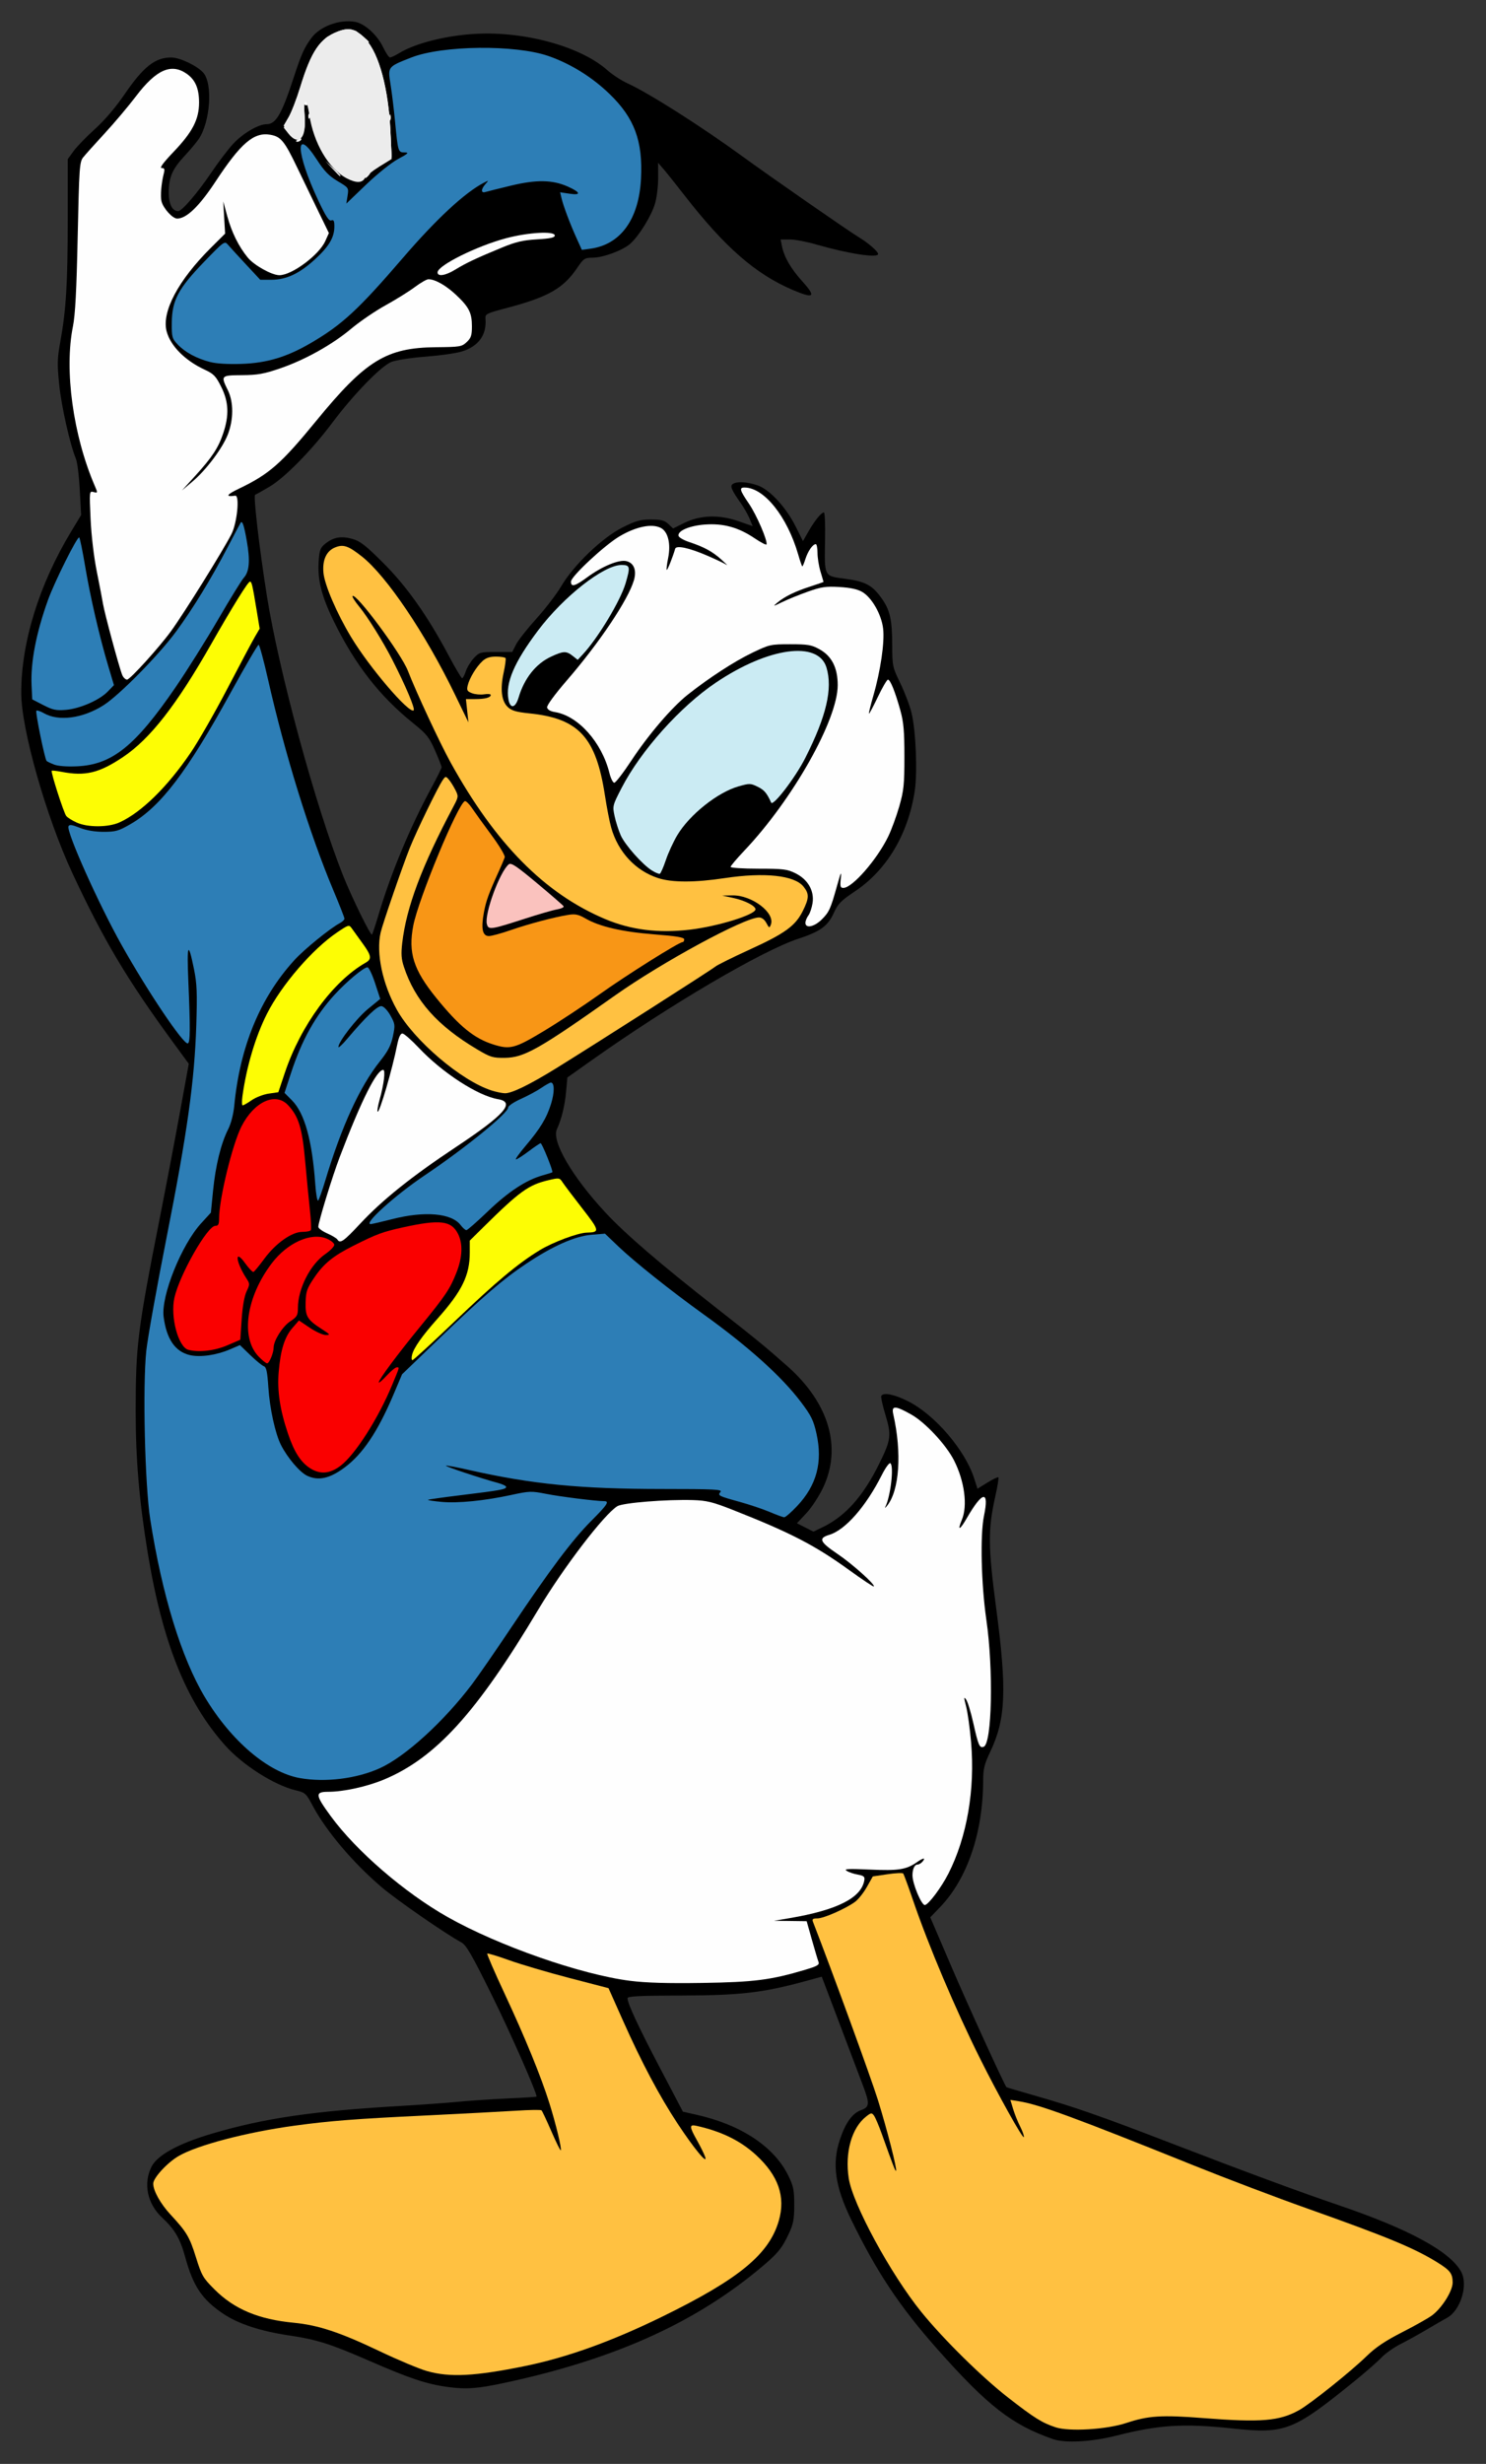 <?xml version="1.0" encoding="UTF-8" standalone="no"?>
<!-- Created with Inkscape (http://www.inkscape.org/) -->

<svg
   xmlns:dc="http://purl.org/dc/elements/1.1/"
   xmlns:cc="http://creativecommons.org/ns#"
   xmlns:rdf="http://www.w3.org/1999/02/22-rdf-syntax-ns#"
   xmlns:svg="http://www.w3.org/2000/svg"
   xmlns="http://www.w3.org/2000/svg"
   version="1.1"
   width="350"
   height="580"
   id="svg2">
  <rect width="100%" height="100%" fill="#333333" stroke="none"/>
  <defs
     id="defs4" />
  <g
     transform="translate(-15.047,-544.681)"
     id="layer1"
     style="display:inline" />
  <g
     transform="translate(0,-617)"
     id="layer9"
     style="display:inline" />
  <g
     transform="translate(0,-617)"
     id="layer3"
     style="display:inline" />
  <g
     transform="translate(0,-617)"
     id="layer4"
     style="display:inline" />
  <g
     transform="translate(0,-617)"
     id="layer5"
     style="display:inline" />
  <g
     transform="translate(0,-617)"
     id="layer6" />
  <g
     transform="translate(0,-617)"
     id="layer7" />
  <g
     transform="translate(0,-617)"
     id="layer8" />
  <g
     transform="translate(0,-617)"
     id="layer10">
    <g
       transform="matrix(0.476,0,0,0.476,4.967,621.978)"
       id="g3929">
      <path
         d="m 525.617,1123.439 c -20.312,-7.09 -32.277,-16.403 -57.235,-44.55 -18.648,-21.03 -30.027,-38.145 -42.715,-64.245 -7.868,-16.186 -9.433,-27.404 -5.479,-39.281 2.764,-8.304 6.146,-13.033 10.426,-14.581 4.29,-1.551 4.427,-3.152 1.033,-12.113 -1.359,-3.589 -6.132,-16.2 -10.606,-28.025 -4.474,-11.825 -8.516,-22.487 -8.982,-23.693 l -0.847,-2.193 -8.797,2.393 c -20.421,5.555 -31.799,6.857 -60.546,6.927 -21.035,0.051 -26.75,0.339 -26.75,1.345 -2e-4,2.597 5.44,14.262 16.281,34.907 l 11.125,21.187 6.701,1.513 c 22.179,5.009 38.425,15.783 45.471,30.154 2.534,5.168 2.92,7.085 2.916,14.458 -0.004,7.158 -0.436,9.422 -2.735,14.338 -3.512,7.511 -5.828,10.192 -15.949,18.461 -32.252,26.351 -71.462,43.732 -124.311,55.107 -13.739,2.957 -19.238,3.364 -28.5,2.107 -10.443,-1.417 -18.966,-4.261 -39,-13.013 -18.919,-8.265 -25.818,-10.445 -39.458,-12.47 -14.074,-2.09 -25.042,-5.679 -32.433,-10.615 -10.591,-7.073 -15.014,-13.638 -18.992,-28.191 -2.481,-9.075 -5.146,-13.621 -11.402,-19.444 -7.385,-6.873 -9.456,-16.956 -5.195,-25.289 2.914,-5.7 13.477,-11.44 29.98,-16.291 25.999,-7.643 49.694,-11.108 93.5,-13.675 10.175,-0.596 22.945,-1.522 28.378,-2.057 5.433,-0.535 16.345,-1.266 24.25,-1.626 7.905,-0.359 14.372,-0.767 14.372,-0.907 0,-2.269 -12.939,-31.59 -22.2,-50.306 -9.943,-20.095 -12.588,-24.657 -15.073,-26 -7.831,-4.232 -31.763,-20.793 -39.322,-27.21 -14.178,-12.037 -27.611,-27.921 -34.329,-40.593 -3.092,-5.833 -3.548,-6.24 -8.242,-7.366 -10.645,-2.554 -26.275,-12.495 -34.96,-22.235 -19.3,-21.645 -30.998,-50.803 -38.344,-95.574 -4.145,-25.264 -5.9,-45.996 -5.896,-69.651 0.006,-32.568 0.912,-39.833 11.913,-95.5 2.989,-15.125 7.444,-38.491 9.899,-51.923 l 4.464,-24.423 -7.751,-10.577 C 67.55,401.712 55.821,382.025 40.483,349.144 27.44,321.181 15.117,277.812 15.117,259.866 c 0,-25.012 8.854,-53.592 24.734,-79.834 l 4.908,-8.112 -0.663,-12.388 C 43.732,152.719 42.873,145.794 42.189,144.144 39.253,137.064 35.013,118.265 33.914,107.458 32.883,97.307 32.949,94.547 34.419,86.458 37.317,70.511 38.117,57.473 38.117,26.188 l 0,-30.244 2.883,-3.98 c 1.586,-2.189 6.335,-7.094 10.554,-10.9 4.81,-4.34 10.252,-10.702 14.593,-17.061 9.4,-13.77 15.217,-18.373 23.188,-18.349 4.213,0.013 12.566,3.948 15.778,7.434 4.906,5.324 3.587,24.541 -2.268,33.034 -1.146,1.662 -4.274,5.38 -6.952,8.262 -6.034,6.493 -7.776,10.541 -7.776,18.073 0,5.772 1.744,9.187 4.692,9.187 1.82,0 9.725,-9.209 16.308,-19 3.513,-5.225 8.429,-11.682 10.924,-14.35 4.86,-5.196 12.463,-9.65 16.471,-9.65 4.658,0 7.509,-4.938 13.569,-23.5 3.646,-11.17 5.159,-14.513 8.712,-19.259 4.273,-5.709 14.064,-9.263 21.614,-7.846 4.722,0.886 10.925,6.531 13.777,12.538 1.323,2.787 2.862,5.066 3.42,5.064 0.558,-0.002 2.589,-0.964 4.514,-2.139 8.092,-4.936 23.313,-8.761 38,-9.547 24.312,-1.302 51.916,6.328 65,17.967 2.475,2.202 6.975,5.133 10,6.515 10.648,4.864 36.499,21.287 57,36.213 14.145,10.298 52.524,36.943 57.5,39.92 4.511,2.699 9.5,7.038 9.5,8.262 0,2.154 -14.813,-0.136 -30.862,-4.772 -4.599,-1.328 -10.393,-2.415 -12.875,-2.415 l -4.513,0 0.645,3.226 c 1.101,5.504 4.408,11.216 10.203,17.619 6.865,7.587 5.704,8.606 -4.744,4.163 C 378.451,52.778 363.201,39.457 343.155,13.644 339.097,8.419 334.534,2.701 333.016,0.937 l -2.761,-3.207 0.029,7.365 c 0.016,4.051 -0.676,9.79 -1.538,12.753 -1.755,6.038 -7.866,15.96 -12.243,19.878 -3.71,3.322 -13.386,6.909 -18.725,6.942 -3.879,0.024 -4.398,0.374 -7.649,5.165 -6.841,10.079 -14.346,14.316 -35.012,19.764 -9.786,2.58 -10.486,2.931 -10.291,5.157 0.713,8.147 -3.523,13.907 -12.054,16.387 -2.864,0.833 -10.89,1.947 -17.835,2.478 -7.083,0.541 -14.416,1.679 -16.701,2.593 -5.049,2.02 -18.764,16.139 -29.155,30.015 -10.227,13.655 -23.512,27.19 -31.089,31.672 -3.449,2.04 -6.659,3.839 -7.135,3.997 -0.966,0.322 2.022,26.071 5.772,49.747 5.93,37.441 24.076,104.15 37.609,138.261 4.333,10.922 13.765,30.188 14.445,29.507 0.243,-0.243 1.798,-4.974 3.455,-10.514 6.034,-20.168 15.595,-43.044 25.978,-62.154 2.751,-5.063 5.002,-9.613 5.002,-10.112 0,-0.499 -1.468,-4.236 -3.262,-8.304 -2.892,-6.558 -4.13,-8.095 -10.908,-13.547 -16.518,-13.288 -28.752,-29.019 -39.207,-50.415 -6.087,-12.456 -8.095,-20.53 -7.421,-29.84 0.388,-5.367 0.835,-6.5 3.353,-8.508 3.962,-3.159 7.784,-3.817 13.296,-2.289 3.83,1.062 6.516,3.15 15.243,11.852 11.664,11.63 21.953,26.175 32.404,45.813 3.293,6.188 6.293,11.25 6.667,11.25 0.374,0 1.194,-1.559 1.823,-3.465 0.629,-1.906 2.419,-4.831 3.979,-6.5 2.705,-2.896 3.206,-3.035 10.914,-3.035 l 8.078,0 1.916,-3.755 c 1.054,-2.065 5.578,-7.803 10.054,-12.75 4.476,-4.947 9.989,-12.145 12.252,-15.995 6.127,-10.427 20.265,-23.998 30.227,-29.016 6.707,-3.379 8.859,-3.984 14.169,-3.984 5.083,0 6.704,0.416 8.614,2.21 l 2.352,2.21 5.46,-2.702 c 7.911,-3.915 17.257,-4.239 26.775,-0.929 l 7.154,2.488 -1.501,-3.638 c -0.826,-2.001 -2.77,-5.438 -4.321,-7.638 -4.739,-6.722 -5.524,-8.624 -3.964,-9.612 2.1,-1.331 7.039,-1.044 12.177,0.706 6.015,2.05 14.163,10.876 18.984,20.566 l 3.497,7.029 2.764,-4.845 c 3.024,-5.301 6.315,-9.345 7.604,-9.345 0.453,0 0.712,5.963 0.576,13.25 -0.35,18.722 -0.645,18.132 9.75,19.523 10.14,1.357 13.498,3.116 18.073,9.47 4.31,5.986 5.373,10.638 5.404,23.644 0.024,10.041 0.156,10.658 3.985,18.533 2.179,4.48 4.676,11.056 5.55,14.613 2.181,8.875 3.022,29.657 1.574,38.914 -3.342,21.376 -13.853,38.936 -29.603,49.458 -6.817,4.554 -8.365,6.125 -10.339,10.493 -3.004,6.647 -6.649,9.316 -17.657,12.928 -17.943,5.888 -63.676,32.764 -102.119,60.014 l -12.132,8.6 -0.639,7.03 c -0.631,6.944 -2.269,13.626 -4.553,18.57 -2.706,5.857 7.52,23.405 23.956,41.111 9.907,10.673 27.019,25.385 55,47.288 19.242,15.062 24.713,19.547 35.246,28.893 20.502,18.19 26.913,40.166 17.5,59.986 -1.996,4.203 -5.716,9.873 -8.268,12.601 l -4.639,4.959 4.064,2.073 4.064,2.073 4.266,-2.036 c 11.513,-5.496 20.29,-15.288 28.348,-31.627 5.836,-11.834 6.102,-13.984 2.991,-24.234 -1.398,-4.605 -2.297,-8.767 -1.998,-9.25 1.121,-1.815 6.385,-0.763 13.167,2.629 13.239,6.623 28.257,24.106 32.77,38.149 l 1.657,5.156 4.926,-3.062 c 2.709,-1.684 5.144,-2.845 5.41,-2.579 0.266,0.266 -0.417,4.499 -1.518,9.406 -3.669,16.354 -3.606,24.825 0.409,55.145 5.376,40.602 4.794,54.923 -2.89,71.102 -2.974,6.262 -3.511,8.467 -3.537,14.529 -0.111,25.621 -7.866,48.366 -21.235,62.277 l -4.931,5.131 10.671,24.869 c 8.081,18.834 25.497,56.955 27.002,59.108 0.092,0.131 6.435,2.023 14.095,4.204 19.522,5.558 32.433,10.066 67.428,23.541 37.297,14.362 63.997,24.234 82.5,30.504 35.183,11.923 55.788,23.126 61.082,33.212 3.446,6.564 -0.468,19.067 -7.082,22.624 -1.65,0.887 -6.15,3.489 -10,5.78 -3.85,2.292 -9.7,5.527 -13,7.191 -3.3,1.663 -7.575,4.689 -9.5,6.724 -1.925,2.035 -7.775,7.163 -13,11.395 -30.853,24.991 -34.457,26.387 -60.915,23.595 -23.964,-2.529 -36.255,-1.766 -57.085,3.544 -12.221,3.115 -25.466,3.848 -31.5,1.742 z"
         transform="translate(-15.047,72.319)"
         id="path3010"
         style="fill:#000000;display:inline" />
      <path
         d="m 301.411,969.13 c -24.391,-3.085 -65.162,-17.319 -90.337,-31.537 -21.316,-12.039 -45.236,-32.67 -57.832,-49.881 -7.731,-10.564 -7.888,-12.073 -1.256,-12.073 7.535,0 19.11,-2.535 27.473,-6.016 25.646,-10.676 45.906,-32.949 76.394,-83.984 12.47,-20.873 32.763,-47.39 39.221,-51.251 2.809,-1.679 24.364,-3.408 37.445,-3.004 6.732,0.208 9.709,0.941 19.5,4.797 28.671,11.294 40.764,17.541 57.779,29.846 6.454,4.667 11.918,8.302 12.143,8.076 0.846,-0.846 -10.652,-11.157 -17.865,-16.02 -8.909,-6.007 -9.722,-7.85 -4.197,-9.505 7.971,-2.388 18.137,-13.973 26.088,-29.728 1.745,-3.459 3.608,-6.019 4.139,-5.691 1.902,1.176 0.13,16.527 -2.499,21.648 -0.376,0.732 0.025,0.458 0.89,-0.609 6.132,-7.561 7.391,-26.2 3.061,-45.31 -0.985,-4.349 0.937,-4.31 8.917,0.179 6.93,3.899 17.229,14.939 21.145,22.668 5.214,10.29 6.817,22.389 3.892,29.389 -2.359,5.646 -1.067,5.27 2.37,-0.69 7.872,-13.652 11.257,-14.138 8.568,-1.23 -1.943,9.329 -1.384,33.736 1.18,51.434 3.557,24.561 2.789,61.162 -1.317,62.737 -2.045,0.785 -2.661,-0.615 -5.127,-11.66 -1.203,-5.386 -2.808,-10.643 -3.569,-11.683 -1.173,-1.604 -1.172,-1.081 0.007,3.463 0.764,2.944 1.865,10.882 2.447,17.639 2.014,23.39 -2.014,46.779 -11.174,64.877 -3.524,6.962 -10.027,15.625 -11.73,15.625 -1.706,0 -6.097,-10.564 -6.096,-14.668 3e-4,-3.136 1.024,-5.332 2.485,-5.332 0.699,0 1.831,-0.675 2.515,-1.5 1.7,-2.048 0.362,-1.885 -2.846,0.347 -5.26,3.66 -9.061,4.257 -23.154,3.632 -11.045,-0.489 -13.136,-0.37 -11.5,0.656 1.1,0.69 3.575,1.521 5.5,1.849 2.754,0.468 3.438,1.013 3.21,2.556 -1.307,8.845 -13.275,14.953 -37.21,18.991 l -7.5,1.265 8.069,0.103 8.069,0.103 2.615,9.25 c 1.438,5.088 2.906,10.008 3.263,10.933 0.532,1.382 -0.64,2.067 -6.557,3.829 -17.066,5.082 -25.276,6.133 -50.958,6.521 -17.187,0.26 -27.832,-0.051 -35.663,-1.042 z"
         id="path3300"
         style="fill:#fefefe;display:inline" />
      <path
         d="m 156.504,602.525 c -0.378,-0.612 -2.655,-1.983 -5.059,-3.047 -2.404,-1.063 -4.371,-2.515 -4.371,-3.225 0,-2.35 6.937,-24.953 10.624,-34.615 10.601,-27.783 18.202,-43 21.477,-43 1.227,0 0.365,7.129 -1.793,14.824 -0.821,2.928 -1.259,5.558 -0.973,5.845 0.875,0.875 7.254,-20.867 9.659,-32.919 0.763,-3.822 1.633,-5.75 2.594,-5.75 0.796,0 4.434,3.167 8.086,7.038 11.671,12.372 29.222,23.755 39.235,25.447 8.768,1.481 3.335,7.648 -20.91,23.735 -21.759,14.437 -36.301,26.067 -47.206,37.754 -8.317,8.913 -10.015,10.096 -11.364,7.914 z"
         id="path3298"
         style="fill:#fefefe;display:inline" />
      <path
         d="m 388.106,445.888 c 0.018,-0.963 0.674,-2.598 1.459,-3.635 0.785,-1.037 1.717,-3.818 2.071,-6.18 0.906,-6.041 -2.34,-11.651 -8.496,-14.684 -4.064,-2.003 -6.076,-2.25 -18.316,-2.25 -7.563,0 -13.75,-0.398 -13.75,-0.884 6e-5,-0.486 3.039,-4.086 6.754,-8 23.907,-25.189 46.246,-64.734 46.246,-81.867 0,-8.61 -2.922,-14.373 -9,-17.75 -3.96,-2.2 -5.7,-2.5 -14.5,-2.5 -9.701,0 -10.263,0.126 -18.793,4.225 -8.838,4.246 -21.337,12.361 -31.881,20.699 -7.877,6.228 -19.482,19.783 -27.992,32.692 -3.946,5.987 -7.72,10.885 -8.386,10.885 -0.666,0 -1.742,-2.138 -2.39,-4.75 -3.785,-15.246 -15.459,-28.33 -26.945,-30.197 -2.274,-0.37 -3.712,-1.206 -3.919,-2.28 -0.195,-1.012 3.782,-6.449 9.865,-13.485 16.005,-18.514 30.165,-39.632 33.065,-49.311 1.487,-4.962 0.09,-8.634 -3.639,-9.57 -3.652,-0.917 -12.043,2.534 -19.487,8.015 -5.993,4.412 -7.999,4.943 -7.999,2.119 0,-2.528 16.568,-17.979 23.998,-22.38 8.25,-4.887 16.17,-6.479 20.555,-4.132 3.521,1.884 4.946,7.858 3.542,14.85 -0.603,3 -0.918,5.632 -0.701,5.849 0.332,0.332 3.043,-6.452 4.164,-10.423 0.525,-1.861 6.93,-0.492 15.942,3.408 4.4,1.904 8.675,3.938 9.5,4.521 0.825,0.582 -0.3,-0.564 -2.5,-2.547 -4.465,-4.025 -8.599,-6.281 -16,-8.732 -2.75,-0.911 -5.125,-2.293 -5.279,-3.072 -0.487,-2.478 5.452,-5.012 13.069,-5.575 9.076,-0.671 16.559,1.38 24.468,6.708 3.158,2.127 5.862,3.533 6.01,3.123 0.63,-1.752 -4.915,-14.61 -8.677,-20.122 -4.574,-6.701 -4.937,-8.015 -2.213,-8.015 9.674,0 21.165,14.36 26.607,33.25 0.911,3.163 1.815,5.75 2.008,5.75 0.193,0 0.893,-1.688 1.555,-3.75 1.242,-3.869 3.623,-7.25 5.106,-7.25 0.465,0 0.845,1.953 0.845,4.341 0,2.388 0.67,6.55 1.489,9.25 0.819,2.7 1.494,4.982 1.5,5.072 0.006,0.09 -2.995,1.134 -6.668,2.321 -7.495,2.421 -12.62,4.945 -16.321,8.036 -2.24,1.871 -1.981,1.835 2.5,-0.35 2.75,-1.341 8.486,-3.673 12.747,-5.183 6.648,-2.355 8.863,-2.68 15.611,-2.289 5.342,0.309 8.95,1.087 11.253,2.425 4.777,2.775 9.551,11.148 10.365,18.179 0.781,6.742 -1.285,20.861 -4.86,33.203 -1.352,4.668 -2.319,8.626 -2.149,8.796 0.17,0.17 2.147,-3.541 4.393,-8.246 2.246,-4.705 4.498,-8.555 5.003,-8.555 1.161,0 3.575,6 6.143,15.267 1.6,5.773 1.993,10.283 1.993,22.851 0,13.749 -0.308,16.739 -2.53,24.52 -1.391,4.874 -3.853,11.589 -5.469,14.922 -5.542,11.427 -17.776,25.44 -22.21,25.44 -1.493,0 -1.681,-0.704 -1.264,-4.75 0.393,-3.82 0.025,-3.085 -1.879,3.75 -3.21,11.521 -3.91,13.041 -7.727,16.773 -3.636,3.555 -7.942,4.361 -7.89,1.477 z"
         id="path3296"
         style="fill:#fefefe;display:inline" />
      <path
         d="m 50.062,323.388 c -1.378,-3.202 -8.755,-30.469 -9.537,-35.25 -0.36,-2.2 -1.744,-9.4 -3.075,-16 -1.432,-7.097 -2.682,-17.683 -3.06,-25.909 -0.635,-13.846 -0.628,-13.906 1.494,-13.351 2.09,0.547 2.101,0.486 0.563,-3.091 -10.733,-24.962 -15.147,-57.178 -10.798,-78.811 1.148,-5.712 1.787,-17.783 2.354,-44.495 0.718,-33.794 0.926,-36.844 2.674,-39.061 1.043,-1.322 5.831,-6.664 10.641,-11.871 4.81,-5.207 11.81,-13.505 15.556,-18.439 9.902,-13.044 17.3,-16.381 24.883,-11.222 4.421,3.008 6.318,7.34 6.307,14.401 -0.014,8.288 -3.247,14.547 -12.543,24.277 -5.172,5.414 -7.136,8.072 -5.963,8.072 1.413,0 1.614,0.529 1.044,2.75 -1.224,4.775 -1.755,11.208 -1.131,13.696 0.878,3.498 5.465,8.554 7.762,8.554 4.626,0 10.931,-6.089 19.008,-18.357 12.486,-18.966 18.922,-24.479 26.984,-23.117 5.323,0.899 7.067,3.026 13.513,16.475 3.032,6.325 7.775,16.149 10.54,21.83 l 5.028,10.33 -1.804,4.001 c -3.104,6.883 -16.524,16.839 -22.698,16.839 -3.726,0 -12.473,-4.866 -15.628,-8.693 -4.469,-5.422 -7.968,-12.481 -10.16,-20.497 l -1.999,-7.309 0.468,7.969 0.468,7.968 -6.951,6.91 c -16.273,16.176 -24.571,31.837 -21.975,41.476 1.933,7.177 9.088,14.377 18.744,18.862 4.545,2.111 5.579,3.179 8.25,8.524 3.721,7.446 4.004,14.035 0.987,22.99 -2.448,7.266 -5.489,11.865 -14.071,21.28 l -6.362,6.979 5.304,-4.479 c 6.718,-5.673 14.791,-16.437 17.424,-23.233 2.863,-7.39 2.872,-16.029 0.022,-21.812 -3.609,-7.323 -3.514,-7.425 7.003,-7.502 7.701,-0.056 10.835,-0.61 18.741,-3.313 12.382,-4.232 25.824,-11.728 35.349,-19.71 4.203,-3.522 11.807,-8.703 16.899,-11.513 5.092,-2.81 11.601,-6.862 14.465,-9.003 2.864,-2.142 5.916,-3.894 6.782,-3.894 3.253,0 8.634,3.036 13.577,7.659 6.474,6.055 7.934,8.93 7.934,15.617 0,4.485 -0.427,5.777 -2.581,7.8 -2.434,2.287 -3.299,2.431 -15.25,2.542 -24.485,0.227 -34.729,6.52 -59.146,36.339 -17.393,21.242 -23.273,26.407 -38.203,33.562 -6.346,3.041 -7,4.232 -1.935,3.525 2.294,-0.32 0.945,13.443 -1.858,18.957 -4.147,8.158 -23.299,38.91 -29.895,48 -5.8,7.994 -20.317,24 -21.768,24 -0.775,0 -1.845,-1.012 -2.378,-2.25 z"
         id="path3294"
         style="fill:#fefefe;display:inline" />
      <path
         d="m 206.074,124.243 c 0,-3.395 19.372,-13.031 34,-16.912 10.944,-2.903 24,-3.628 24,-1.332 0,1.048 -2.176,1.522 -8.75,1.907 -6.945,0.406 -10.503,1.234 -17.25,4.011 -12.62,5.196 -17.919,7.69 -23.078,10.864 -4.993,3.072 -8.922,3.716 -8.922,1.461 z"
         id="path3292"
         style="fill:#fefefe;display:inline" />
      <path
         d="m 171.074,76.138 c 0.685,-0.825 1.47,-1.5 1.745,-1.5 0.275,0 -0.06,0.675 -0.745,1.5 -0.685,0.825 -1.47,1.5 -1.745,1.5 -0.275,0 0.06,-0.675 0.745,-1.5 z"
         id="path3290"
         style="fill:#fefefe;display:inline" />
      <path
         d="m 154.02,72.888 -3.446,-3.75 3.75,3.446 c 3.49,3.208 4.21,4.054 3.446,4.054 -0.167,0 -1.855,-1.688 -3.75,-3.75 z"
         id="path3288"
         style="fill:#fefefe;display:inline" />
      <path
         d="m 136.074,59.245 c 0,-0.216 0.698,-0.661 1.552,-0.989 0.89,-0.341 1.291,-0.174 0.941,0.393 -0.587,0.95 -2.493,1.405 -2.493,0.596 z"
         id="path3286"
         style="fill:#fefefe;display:inline" />
      <path
         d="m 182.232,47.638 c 0,-1.375 0.227,-1.938 0.504,-1.25 0.277,0.688 0.277,1.812 0,2.5 -0.277,0.688 -0.504,0.125 -0.504,-1.25 z"
         id="path3284"
         style="fill:#fefefe;display:inline" />
      <path
         d="m 142.153,47.222 c -0.043,-1.054 0.193,-1.645 0.525,-1.312 0.332,0.332 0.368,1.195 0.079,1.917 -0.319,0.798 -0.556,0.561 -0.604,-0.604 z"
         id="path3282"
         style="fill:#fefefe;display:inline" />
      <path
         d="m 140.074,40.697 c 0,-0.518 0.45,-1.219 1,-1.559 0.55,-0.34 1,0.084 1,0.941 0,0.857 -0.45,1.559 -1,1.559 -0.55,0 -1,-0.423 -1,-0.941 z"
         id="path3280"
         style="fill:#fefefe;display:inline" />
      <path
         d="m 150.074,9.138 c 0.685,-0.825 1.47,-1.5 1.745,-1.5 0.275,0 -0.06,0.675 -0.745,1.5 -0.685,0.825 -1.47,1.5 -1.745,1.5 -0.275,0 0.06,-0.675 0.745,-1.5 z"
         id="path3278"
         style="fill:#fefefe;display:inline" />
      <path
         d="m 169.479,8.388 -1.905,-2.25 2.25,1.905 c 1.238,1.048 2.25,2.06 2.25,2.25 0,0.8 -0.805,0.209 -2.595,-1.905 z"
         id="path3276"
         style="fill:#fefefe;display:inline" />
      <path
         d="m 165.074,5.638 c -0.901,-0.582 -1.025,-0.975 -0.309,-0.985 0.655,-0.008 1.469,0.435 1.809,0.985 0.767,1.242 0.421,1.242 -1.5,0 z"
         id="path3270"
         style="fill:#fefefe;display:inline" />
      <path
         d="m 161.001,77.661 c -8.791,-4.647 -16.26,-17.365 -18.37,-31.277 -1.467,-9.672 -3.124,-8.403 -2.308,1.767 0.8,9.968 -3.17,13.643 -8.055,7.456 l -2.306,-2.921 2.474,-4.274 c 1.361,-2.351 3.921,-8.999 5.69,-14.774 5.44,-17.762 9.734,-24.119 18.572,-27.494 5.865,-2.24 8.925,-1.367 13.893,3.963 6.57,7.048 11.206,24.379 12.185,45.552 l 0.579,12.521 -6.137,3.788 c -3.375,2.083 -6.605,4.662 -7.176,5.729 -1.297,2.423 -4.412,2.411 -9.042,-0.037 z"
         id="path3268"
         style="fill:#ececec;display:inline" />
      <path
         d="m 161.001,76.651 c -8.791,-4.647 -16.26,-17.365 -18.37,-31.277 -1.467,-9.672 -3.124,-8.403 -2.308,1.767 0.8,9.968 -3.17,13.643 -8.055,7.456 l -2.306,-2.921 2.474,-4.274 c 1.361,-2.351 3.921,-8.999 5.69,-14.774 5.44,-17.762 9.734,-24.119 18.572,-27.494 5.865,-2.24 8.925,-1.367 13.893,3.963 6.57,7.048 11.206,24.379 12.185,45.552 l 0.579,12.521 -6.137,3.788 c -3.375,2.083 -6.605,4.662 -7.176,5.729 -1.297,2.423 -4.412,2.411 -9.042,-0.037 z"
         id="path3264"
         style="fill:#ececec;display:inline" />
      <path
         d="m 161.001,76.651 c -8.791,-4.647 -16.26,-17.365 -18.37,-31.277 -1.467,-9.672 -3.124,-8.403 -2.308,1.767 0.8,9.968 -3.17,13.643 -8.055,7.456 l -2.306,-2.921 2.474,-4.274 c 1.361,-2.351 3.921,-8.999 5.69,-14.774 5.44,-17.762 9.734,-24.119 18.572,-27.494 5.865,-2.24 8.925,-1.367 13.893,3.963 6.57,7.048 11.206,24.379 12.185,45.552 l 0.579,12.521 -6.137,3.788 c -3.375,2.083 -6.605,4.662 -7.176,5.729 -1.297,2.423 -4.412,2.411 -9.042,-0.037 z"
         id="path3262"
         style="fill:#ececec;display:inline" />
      <path
         d="m 138.01,868.877 c -15.771,-2.783 -34.099,-18.378 -47.1,-40.078 -11.576,-19.322 -21.152,-50.489 -27.004,-87.893 -2.663,-17.019 -3.808,-65.824 -1.956,-83.344 0.649,-6.136 5.177,-31.406 10.064,-56.156 10.222,-51.773 13.794,-77.267 14.67,-104.699 0.513,-16.071 0.328,-20.719 -1.105,-27.776 -2.905,-14.3 -3.617,-12.79 -2.816,5.974 0.998,23.393 0.941,30.263 -0.254,30.637 -2.137,0.669 -19.692,-25.388 -32.72,-48.567 -11.39,-20.265 -27.406,-55.997 -26.341,-58.771 0.388,-1.012 1.609,-0.858 5.566,0.702 3.293,1.298 7.429,1.998 11.805,1.998 5.965,0 7.477,-0.429 13.213,-3.75 15.058,-8.718 27.985,-25.667 49.766,-65.25 7.112,-12.925 13.288,-23.5 13.723,-23.5 0.436,0 2.514,7.621 4.619,16.936 8.39,37.131 20.613,76.553 32.464,104.701 2.973,7.061 5.405,13.277 5.405,13.815 0,0.538 -1.012,1.515 -2.25,2.171 -4.841,2.568 -17.617,12.951 -22.47,18.261 -16.976,18.575 -27.01,42.837 -29.82,72.107 -0.406,4.23 -1.612,8.848 -3.052,11.691 -3.502,6.912 -6.196,17.88 -7.424,30.233 l -1.085,10.915 -4.812,5.265 c -9.781,10.702 -19.916,35.95 -18.571,46.261 1.447,11.085 5.752,17.303 13.122,18.954 5.089,1.14 13.12,-0.03 19.726,-2.871 l 4.902,-2.109 5.117,4.945 c 2.815,2.72 5.835,5.192 6.711,5.493 1.251,0.43 1.733,2.68 2.243,10.451 0.683,10.423 3.413,22.91 6.224,28.472 3.208,6.346 9.299,13.514 12.963,15.252 5.512,2.616 11.084,1.419 18.371,-3.945 9.136,-6.725 16.578,-17.806 24.436,-36.379 l 4.17,-9.857 18.5,-17.777 c 21.725,-20.876 31.389,-29.177 43,-36.94 12.984,-8.68 24.022,-13.581 32.123,-14.26 l 6.779,-0.568 6.799,6.493 c 7.786,7.435 25.761,21.744 41.799,33.273 22.521,16.189 38.889,30.922 48.449,43.609 5.013,6.653 6.152,8.974 7.603,15.495 3.16,14.205 0.096,25.618 -9.643,35.915 -2.86,3.024 -5.696,5.487 -6.304,5.474 -0.608,-0.013 -3.805,-1.175 -7.105,-2.583 -3.3,-1.408 -10.018,-3.67 -14.928,-5.027 -10.622,-2.936 -11.007,-3.137 -9.498,-4.955 1.004,-1.209 -3.1,-1.412 -28.701,-1.415 -40.721,-0.006 -64.582,-2.356 -95.986,-9.453 -5.949,-1.345 -10.985,-2.277 -11.19,-2.072 -0.381,0.381 17.88,6.439 25.554,8.478 2.337,0.621 4.25,1.526 4.25,2.011 0,1.187 -2.724,1.688 -21.913,4.03 -9.027,1.102 -16.574,2.164 -16.771,2.361 -0.197,0.197 2.807,0.652 6.676,1.012 8.153,0.758 21.282,-0.548 34.666,-3.448 8.854,-1.918 9.841,-1.948 17.119,-0.51 6.916,1.366 24.699,3.595 28.684,3.595 2.79,0 1.63,1.788 -6.311,9.729 -9.351,9.351 -20.589,24.31 -39.65,52.779 -7.736,11.555 -16.446,24.155 -19.354,28 -14.014,18.53 -33.032,35.845 -45.659,41.57 -11.449,5.191 -26.925,7.108 -39.487,4.892 z"
         id="path3226"
         style="fill:#2d7eb6;display:inline" />
      <path
         d="m 217.455,595.353 c -4.468,-5.864 -17.708,-7.018 -33.723,-2.938 -5.378,1.37 -10.231,2.491 -10.785,2.491 -3.716,0 12.163,-14.301 26.82,-24.154 20.038,-13.47 41.243,-30.707 41.243,-33.525 0,-0.773 2.812,-2.67 6.25,-4.216 3.438,-1.546 8,-4.002 10.14,-5.458 2.139,-1.456 4.268,-2.647 4.731,-2.647 1.832,0 1.88,4.818 0.104,10.508 -2.223,7.121 -5.329,12.231 -12.766,20.997 -3.03,3.572 -5.093,6.495 -4.585,6.495 0.509,0 3.321,-1.8 6.249,-4 2.928,-2.2 5.602,-4 5.942,-4 0.709,0 6.343,13.975 5.795,14.376 -0.198,0.145 -2.385,0.834 -4.86,1.531 -8.125,2.289 -16.906,8.051 -26.934,17.676 -5.396,5.179 -10.231,9.417 -10.743,9.417 -0.513,0 -1.808,-1.149 -2.878,-2.553 z"
         id="path3224"
         style="fill:#2d7eb6;display:inline" />
      <path
         d="m 145.574,575.258 c -1.563,-21.875 -5.279,-35.245 -11.549,-41.551 l -3.678,-3.699 3.236,-9.89 c 5.283,-16.146 12.033,-28.268 21.512,-38.632 5.978,-6.536 14.429,-13.58 16.292,-13.58 0.659,0 2.35,3.515 3.759,7.812 l 2.561,7.812 -6.099,5 c -5.599,4.59 -14.608,16.185 -14.592,18.782 0.004,0.602 1.908,-1.156 4.233,-3.906 9.419,-11.144 15.143,-16.589 17.126,-16.294 1.13,0.168 3.02,2.175 4.413,4.684 2.305,4.155 2.369,4.703 1.194,10.241 -0.957,4.509 -2.431,7.343 -6.426,12.357 -9.963,12.503 -18.955,32.12 -27.05,59.013 -1.49,4.95 -3.067,9.383 -3.505,9.852 -0.438,0.468 -1.08,-3.132 -1.428,-8 z"
         id="path3222"
         style="fill:#2d7eb6;display:inline" />
      <path
         d="m 16.332,367.646 c -1.748,-0.682 -3.413,-1.479 -3.699,-1.772 -0.917,-0.938 -5.676,-24.247 -5.073,-24.85 0.319,-0.319 1.969,0.217 3.666,1.191 7.336,4.21 19.23,2.638 29.561,-3.907 7.743,-4.905 27.298,-24.747 35.877,-36.402 8.362,-11.361 17.51,-26.323 25.681,-42 3.296,-6.325 6.145,-11.688 6.33,-11.917 0.843,-1.044 1.651,1.4 3.012,9.104 1.713,9.697 1.268,15.157 -1.481,18.161 -1.083,1.183 -6.81,10.477 -12.727,20.652 -5.917,10.175 -15.385,25.25 -21.039,33.5 -19.952,29.111 -31.418,38.31 -48.735,39.104 -5.037,0.231 -9.419,-0.102 -11.373,-0.864 z"
         id="path3220"
         style="fill:#2d7eb6;display:inline" />
      <path
         d="m 11.01,338.236 -5.5,-2.83 -0.324,-7 c -0.525,-11.355 2.3,-25.988 8.146,-42.197 3.276,-9.082 14.596,-31.718 15.44,-30.874 0.353,0.353 1.675,6.8 2.939,14.327 2.55,15.186 7.09,34.779 11.406,49.226 l 2.833,9.482 -3.084,3.182 c -4.113,4.243 -13.76,8.452 -20.716,9.038 -4.79,0.403 -6.472,0.048 -11.142,-2.355 z"
         id="path3218"
         style="fill:#2d7eb6;display:inline" />
      <path
         d="m 93.51,168.563 c -6.708,-1.751 -12.365,-4.805 -16,-8.637 -2.815,-2.968 -2.996,-3.636 -2.933,-10.842 0.096,-11.004 3.183,-16.806 16.01,-30.09 9.695,-10.039 10.138,-10.362 11.698,-8.512 0.891,1.058 4.87,5.411 8.842,9.673 l 7.221,7.75 5.581,-0.01 c 7.381,-0.013 13.983,-3.154 21.755,-10.349 6.766,-6.264 9.326,-10.659 9.326,-16.011 0,-2.777 -0.336,-3.439 -1.516,-2.986 -1.14,0.437 -2.728,-1.989 -6.4,-9.781 -11.223,-23.816 -11.74,-37.234 -0.784,-20.324 3.733,5.761 6.029,8.137 10.325,10.685 5.478,3.248 5.519,3.309 4.912,7.184 l -0.612,3.908 9.815,-9.408 c 5.511,-5.282 12.434,-10.822 15.787,-12.632 5.079,-2.741 5.563,-3.227 3.241,-3.25 -3.23,-0.032 -3.277,-0.187 -4.756,-15.527 -0.583,-6.05 -1.587,-14.261 -2.231,-18.247 -1.394,-8.627 -1.424,-8.589 10.301,-13.18 15.392,-6.026 51.495,-6.419 67.832,-0.737 10.951,3.808 21.52,10.357 30.17,18.693 12.381,11.931 16.604,23.257 15.649,41.972 -1.024,20.068 -10.058,32.575 -25.007,34.624 l -4.26,0.584 -2.653,-5.854 c -3.224,-7.113 -6.503,-15.837 -7.42,-19.739 l -0.678,-2.885 4.749,0.712 c 5.86,0.879 5.379,-0.74 -1.067,-3.591 -7.481,-3.309 -15.432,-3.435 -27.897,-0.44 -6.05,1.453 -11.787,2.886 -12.75,3.183 -2.265,0.7 -2.265,-1.356 0,-3.911 1.709,-1.928 1.691,-1.944 -0.75,-0.681 -9.457,4.893 -23.556,17.971 -40.074,37.172 -21.999,25.572 -30.094,33.057 -45.47,42.044 -11.955,6.988 -21.78,9.949 -34.456,10.384 -6.576,0.226 -12.368,-0.127 -15.5,-0.945 z"
         id="path3214"
         style="fill:#2d7eb6;display:inline" />
      <path
         d="m 312.218,420.082 c -4.715,-2.909 -13.421,-12.708 -15.532,-17.481 -1.056,-2.388 -2.414,-6.641 -3.016,-9.452 -1.076,-5.016 -1.012,-5.273 3.467,-13.944 9.53,-18.452 28.952,-40.151 46.582,-52.045 26.013,-17.549 50.773,-20.932 54.801,-7.489 3.138,10.475 -0.034,24.022 -10.459,44.655 -4.906,9.711 -15.978,24.183 -16.919,22.115 -2.159,-4.748 -3.43,-6.241 -6.667,-7.825 -3.526,-1.727 -4.039,-1.736 -9.492,-0.182 -10.346,2.949 -24.172,13.955 -30.253,24.082 -1.919,3.195 -4.479,8.751 -5.689,12.347 -1.21,3.596 -2.565,6.657 -3.011,6.804 -0.446,0.147 -2.161,-0.567 -3.811,-1.585 z"
         id="path3138"
         style="fill:#cbebf3;display:inline" />
      <path
         d="m 241.154,335.448 c -1.538,-8.199 2.844,-18.413 14.627,-34.09 12.618,-16.788 32.541,-32.417 41.323,-32.417 4.246,0 4.435,0.855 2.011,9.069 -2.558,8.669 -13.645,27.075 -21.165,35.139 l -2.525,2.707 -2.489,-1.957 c -3.185,-2.505 -4.613,-2.453 -10.726,0.394 -7.479,3.483 -13.2,10.679 -16.02,20.149 -1.582,5.314 -4.134,5.824 -5.038,1.006 z"
         id="path3067"
         style="fill:#cbebf3;display:inline" />
      <path
         d="m 193.462,659.537 c 0.882,-3.514 4.958,-9.301 12.569,-17.846 12.184,-13.68 15.982,-21.456 15.982,-32.725 l 0,-5.907 6.75,-6.665 c 17.961,-17.736 22.339,-20.892 32.197,-23.214 5.291,-1.246 5.491,-1.215 7,1.087 0.854,1.303 5.237,7.107 9.74,12.897 8.66,11.136 8.777,11.782 2.159,11.957 -4.4,0.117 -16.762,4.737 -23.249,8.691 -10.769,6.563 -21.648,15.667 -42.103,35.232 -10.996,10.518 -20.38,19.129 -20.852,19.136 -0.472,0.006 -0.559,-1.183 -0.192,-2.642 z"
         id="path3124"
         style="fill:#fdfd04;display:inline" />
      <path
         d="m 109.554,531.44 c 2.04,-14.592 6.462,-29.398 12.115,-40.563 7.224,-14.27 22.571,-32.056 34.711,-40.231 5.734,-3.861 5.9,-3.905 7.274,-1.953 0.773,1.099 3.206,4.472 5.405,7.497 4.29,5.9 4.57,7.652 1.501,9.393 -16.113,9.139 -32.188,31.015 -40.063,54.522 l -3.211,9.585 -4.734,0.681 c -2.603,0.375 -6.402,1.837 -8.441,3.25 -2.039,1.413 -4.048,2.569 -4.465,2.569 -0.417,0 -0.459,-2.138 -0.093,-4.75 z"
         id="path3122"
         style="fill:#fdfd04;display:inline" />
      <path
         d="m 27.513,396.327 c -2.2,-1.001 -4.518,-2.453 -5.152,-3.228 -1.246,-1.524 -7.771,-21.821 -7.197,-22.39 0.192,-0.19 2.374,0.046 4.849,0.524 11.76,2.273 18.601,0.622 30.5,-7.361 13.347,-8.954 26.327,-25.579 43.476,-55.682 10.59,-18.59 18.292,-31 19.24,-31 0.882,0 1.234,1.489 3.279,13.875 l 1.548,9.375 -2.416,4.125 c -1.329,2.269 -7.442,13.763 -13.586,25.543 -6.143,11.78 -14.315,26.039 -18.159,31.686 -11.546,16.962 -24.41,29.554 -35.192,34.45 -5.537,2.514 -15.759,2.554 -21.19,0.083 z"
         id="path3081"
         style="fill:#fdfd04;display:inline" />
      <path
         d="m 143.338,715.835 c -4.824,-2.941 -8.135,-8.023 -11.268,-17.292 -3.976,-11.761 -5.403,-21.21 -4.611,-30.52 0.923,-10.851 2.909,-17.236 6.737,-21.665 l 3.285,-3.8 5.346,3.598 c 2.941,1.979 6.514,3.598 7.942,3.598 2.361,0 2.193,-0.258 -1.85,-2.849 -7.317,-4.689 -8.326,-6.342 -8.134,-13.329 0.148,-5.385 0.668,-6.865 4.292,-12.224 4.686,-6.93 9.354,-10.725 19.396,-15.766 11.557,-5.802 14.363,-6.843 24.393,-9.05 18.431,-4.057 24.031,-3.395 27.355,3.233 2.446,4.877 2.181,11.511 -0.759,19.014 -3.189,8.137 -5.393,11.429 -17.843,26.641 -11.389,13.917 -20.646,26.355 -20.646,27.742 0,0.507 1.731,-0.953 3.846,-3.245 2.116,-2.292 4.366,-4.166 5,-4.166 1.495,0 1.661,-0.645 -2.252,8.773 -6.878,16.556 -18.227,34.327 -25.436,39.832 -5.193,3.965 -9.935,4.439 -14.793,1.476 z"
         id="path3158"
         style="fill:#fa0000;fill-opacity:1" />
      <path
         d="m 117.413,660.26 c -8.861,-9.395 -6.022,-29.227 6.571,-45.907 7.707,-10.207 19.489,-15.506 27.26,-12.259 2.05,0.857 3.727,2.234 3.727,3.06 0,0.827 -1.992,2.873 -4.426,4.548 -7.438,5.117 -13.556,17.142 -13.569,26.668 -0.005,3.671 -0.425,4.395 -3.884,6.684 -3.711,2.456 -8.121,9.442 -8.121,12.865 0,2.631 -2.145,7.833 -3.23,7.833 -0.569,0 -2.517,-1.572 -4.329,-3.494 z"
         id="path3156"
         style="fill:#fa0000;fill-opacity:1" />
      <path
         d="m 82.763,657.072 c -4.974,-1.308 -9.002,-16.331 -6.899,-25.729 2.551,-11.399 16.317,-35.589 20.252,-35.589 1.459,0 1.855,-0.759 1.855,-3.558 0,-9.742 6.568,-36.755 11.095,-45.627 6.238,-12.227 16.795,-17.078 22.966,-10.552 5.294,5.598 7.052,11.296 8.524,27.631 0.774,8.584 1.843,19.612 2.376,24.508 0.533,4.896 0.733,9.283 0.445,9.75 -0.289,0.467 -2.192,0.849 -4.229,0.849 -5.208,0 -13.187,5.644 -18.81,13.305 -2.501,3.407 -4.912,6.33 -5.359,6.495 -0.447,0.165 -2.319,-1.8 -4.161,-4.368 -5.34,-7.447 -4.666,-0.626 0.763,7.709 1.628,2.5 1.627,2.838 -0.019,6.306 -1.075,2.266 -1.997,7.52 -2.416,13.77 l -0.677,10.105 -6.5,2.801 c -6.197,2.671 -14.008,3.563 -19.209,2.196 z"
         id="path3152"
         style="fill:#fa0000;fill-opacity:1" />
      <path
         d="m 511.888,1189.919 c -6.748,-2.235 -10.526,-4.597 -23.5,-14.693 -13.033,-10.142 -32.018,-28.858 -42.937,-42.328 -15.133,-18.669 -33.972,-53.353 -35.924,-66.14 -1.951,-12.779 1.456,-24.89 8.577,-30.491 2.505,-1.971 2.812,-2.007 3.937,-0.469 0.671,0.918 2.449,5.109 3.95,9.314 5.608,15.707 6.601,18.275 6.933,17.943 0.641,-0.641 -4.385,-20.295 -8.932,-34.926 -3.412,-10.979 -22.717,-63.913 -32.137,-88.122 -0.551,-1.417 -0.138,-1.75 2.176,-1.751 3.048,-8.4e-4 13.643,-4.643 18.514,-8.111 1.619,-1.152 4.284,-4.471 5.923,-7.375 l 2.98,-5.28 7.216,-1.071 c 3.969,-0.589 7.483,-0.754 7.81,-0.366 0.327,0.388 2.515,6.33 4.862,13.205 7.713,22.591 20.836,53.558 33.256,78.474 8.698,17.452 21.191,39.842 21.579,38.677 0.184,-0.551 -0.631,-2.895 -1.812,-5.209 -1.18,-2.313 -2.753,-6.225 -3.496,-8.693 l -1.35,-4.486 4.188,0.666 c 10.174,1.617 27.506,7.975 86.688,31.796 15.675,6.309 40.875,15.859 56,21.222 40.024,14.191 53.54,19.814 65,27.042 5.776,3.643 6.929,5.219 6.968,9.524 0.038,4.167 -5.219,12.571 -10.202,16.312 -1.796,1.348 -8.436,5.089 -14.754,8.313 -8.352,4.261 -13.13,7.463 -17.5,11.726 -7.844,7.652 -27.778,23.596 -33.512,26.803 -9.684,5.418 -18.727,6.171 -47.321,3.944 -20.76,-1.617 -27.313,-1.201 -38.207,2.424 -9.667,3.216 -28.263,4.346 -34.972,2.125 z"
         id="path3201"
         style="fill:#ffc141;fill-opacity:1" />
      <path
         d="m 200.888,1162.134 c -3.85,-1.09 -14.425,-5.521 -23.5,-9.845 -19.642,-9.36 -30.359,-12.908 -42.5,-14.073 -17.411,-1.67 -29.379,-6.697 -39.157,-16.446 -5.723,-5.707 -6.373,-6.83 -9.221,-15.943 -3.151,-10.081 -4.577,-12.476 -12.542,-21.068 -4.996,-5.389 -8.581,-11.797 -8.581,-15.338 0,-2.818 6.892,-10.322 12.495,-13.606 9.228,-5.408 33.631,-11.809 57.369,-15.049 17.539,-2.394 29.997,-3.365 64.636,-5.039 18.15,-0.877 38.4,-1.941 45,-2.363 6.6,-0.423 12.282,-0.507 12.627,-0.187 0.345,0.32 2.539,4.987 4.877,10.372 2.337,5.385 4.427,9.613 4.643,9.397 0.591,-0.592 -2.404,-13.021 -5.589,-23.187 -4.152,-13.255 -12.017,-32.49 -22.214,-54.326 -4.964,-10.629 -8.821,-19.53 -8.572,-19.779 0.249,-0.249 5.127,1.228 10.841,3.282 5.713,2.054 19.113,6.005 29.778,8.779 l 19.39,5.044 7.129,16 c 9.238,20.732 18.032,37.303 27.066,51 8.248,12.505 15.163,20.824 13.581,16.338 -0.516,-1.464 -2.315,-5.101 -3.997,-8.081 -3.83,-6.787 -3.881,-7.977 -0.308,-7.187 12.352,2.73 21.757,7.327 29.494,14.417 11.108,10.179 14.742,20.668 11.283,32.568 -4.83,16.613 -19.773,28.872 -57.91,47.508 -24.854,12.145 -46.949,20.086 -67.617,24.302 -24.893,5.077 -37.192,5.714 -48.5,2.511 z"
         id="path3199"
         style="fill:#ffc141;fill-opacity:1" />
      <path
         d="m 232.888,528.855 c -15.035,-4.775 -38.449,-24.706 -46.953,-39.968 -7.131,-12.797 -10.336,-28.009 -8.035,-38.128 0.978,-4.302 10.72,-32.574 14.435,-41.893 3.314,-8.312 13.961,-30.209 16.343,-33.61 1.328,-1.896 1.478,-1.909 2.935,-0.248 0.844,0.963 2.299,3.258 3.233,5.101 1.661,3.277 1.639,3.463 -1.032,8.5 -15.581,29.391 -23.138,49.525 -25.205,67.15 -0.65,5.541 -0.471,8.052 0.856,12.048 5.515,16.606 16.556,29.016 36.19,40.679 6.569,3.902 7.759,4.266 13.713,4.195 9.571,-0.115 16.891,-4.256 54.52,-30.848 23.412,-16.544 64.085,-38.574 71.22,-38.574 1.398,0 2.753,1.015 3.671,2.75 1.337,2.527 1.516,2.594 2.207,0.822 2.263,-5.799 -9.316,-14.646 -18.962,-14.488 l -5.136,0.084 5.605,1.206 c 5.68,1.223 10.895,3.904 10.895,5.602 0,2.667 -18.642,8.44 -32.5,10.064 -15.609,1.829 -29.154,0.127 -41.931,-5.269 -29.906,-12.629 -54.163,-37.178 -76.354,-77.271 -5.301,-9.578 -17.196,-35.081 -21.222,-45.5 -3.244,-8.396 -25.641,-38.632 -27.367,-36.946 -0.312,0.305 1.218,2.713 3.399,5.353 4.044,4.894 11.644,17.098 16.25,26.093 6.733,13.15 11.514,24.513 10.561,25.101 -2.441,1.508 -21.862,-21.244 -30.887,-36.185 -7.157,-11.848 -13.222,-25.98 -13.736,-32.003 -0.534,-6.261 1.484,-10.631 5.72,-12.386 4.099,-1.698 6.559,-0.875 13.308,4.455 12.171,9.611 31.427,38.128 45.928,68.018 l 6.792,14 -0.619,-5.75 -0.619,-5.75 4.556,0 c 4.942,0 7.719,-0.735 7.719,-2.044 0,-0.457 -1.462,-0.597 -3.25,-0.312 -1.788,0.285 -4.498,0.039 -6.023,-0.547 -2.382,-0.915 -2.681,-1.455 -2.122,-3.831 0.848,-3.601 4.223,-9.18 7.27,-12.016 1.728,-1.609 3.641,-2.25 6.712,-2.25 2.362,0 4.498,0.338 4.746,0.75 0.248,0.412 -0.183,3.675 -0.958,7.25 -1.775,8.189 -1.052,14.015 2.109,16.984 1.87,1.757 4.195,2.437 10.513,3.074 24.539,2.474 33.09,11.738 37.521,40.651 0.91,5.935 2.3,13.078 3.09,15.872 3.406,12.047 12.013,21.304 23.187,24.937 6.912,2.247 18.107,2.255 32.95,0.023 19.741,-2.969 34.515,-1.387 39.002,4.176 2.894,3.588 2.834,5.73 -0.34,12.098 -3.665,7.355 -8.788,11.07 -26.296,19.071 -8.433,3.854 -16.07,7.642 -16.971,8.418 -1.72,1.481 -59.732,38.513 -78.639,50.199 -13.264,8.198 -22.13,12.52 -25.5,12.431 -1.375,-0.036 -4.3,-0.638 -6.5,-1.337 z"
         id="path3195"
         style="fill:#ffc141;fill-opacity:1" />
      <path
         d="m 233.619,506.058 c -9.497,-3.004 -16.834,-8.998 -28.23,-23.064 -11.27,-13.91 -13.933,-22.321 -11.321,-35.757 2.57,-13.22 22.273,-60.646 25.551,-61.504 0.55,-0.144 2.125,1.41 3.5,3.454 1.375,2.044 5.684,8.013 9.576,13.265 3.892,5.252 6.871,10.214 6.62,11.027 -0.251,0.813 -1.476,3.728 -2.724,6.478 -5.291,11.663 -6.528,15.07 -7.616,20.974 -1.451,7.872 -0.657,11.526 2.502,11.526 1.276,0 6.11,-1.313 10.74,-2.917 8.967,-3.107 21.701,-6.48 28.59,-7.573 3.414,-0.542 4.987,-0.205 8.5,1.819 6.989,4.026 18.162,6.599 34.061,7.841 11.083,0.866 14.75,1.486 14.75,2.492 0,0.737 -0.363,1.339 -0.807,1.339 -1.794,0 -27.596,16.207 -41.083,25.805 -7.914,5.632 -20.356,13.83 -27.648,18.218 -14.287,8.597 -16.63,9.214 -24.963,6.579 z"
         id="path3313"
         style="fill:#f89616;fill-opacity:1" />
      <path
         d="m 230.461,446.486 c -1.253,-4.994 6.38,-25.798 10.817,-29.481 1.177,-0.977 3.739,0.725 14.035,9.323 6.928,5.785 12.839,10.911 13.136,11.393 0.297,0.481 -1.143,1.171 -3.201,1.532 -2.058,0.362 -9.141,2.405 -15.741,4.54 -17.223,5.573 -18.286,5.723 -19.046,2.692 z"
         id="path3338"
         style="fill:#fac2be" />
    </g>
  </g>
</svg>
